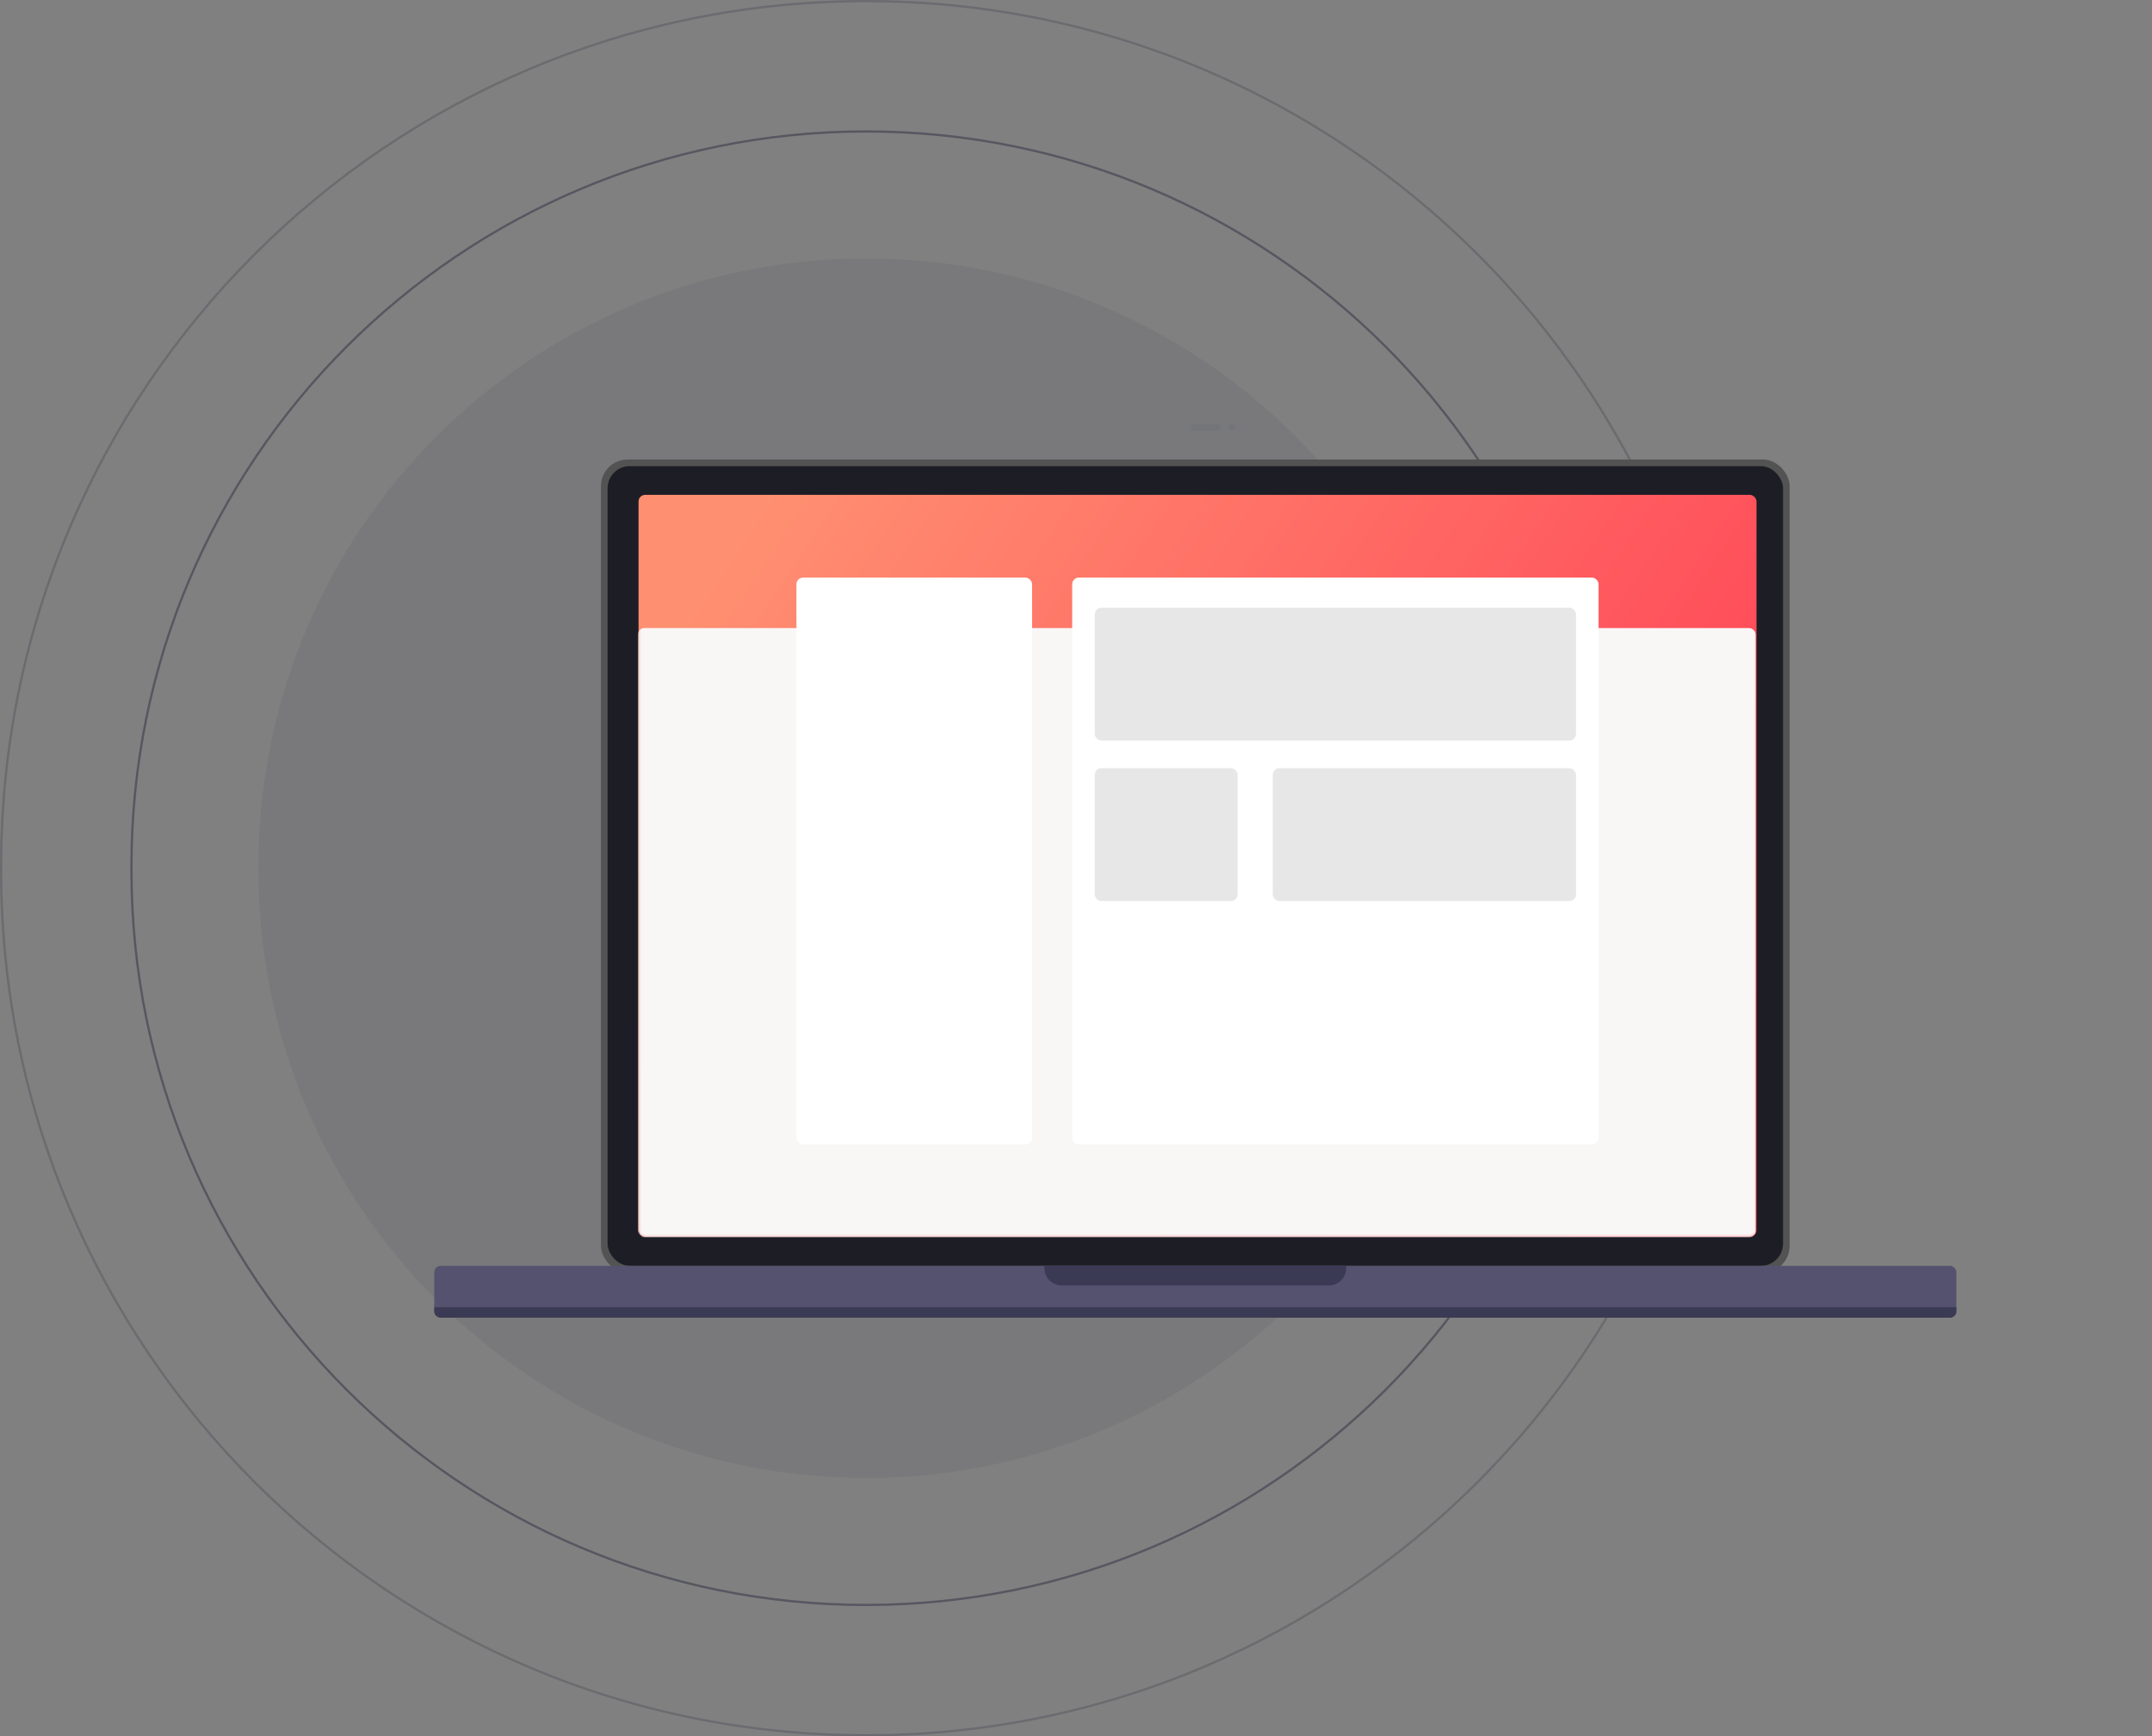 <svg id="Layer_1" data-name="Layer 1" xmlns="http://www.w3.org/2000/svg" xmlns:xlink="http://www.w3.org/1999/xlink" viewBox="0 0 974 786"><rect x="0" y="0" width="974" height="786" fill="#808080" stroke="none"/><defs><style>.cls-1{fill:#fff;}.cls-2,.cls-3{fill:none;stroke:#2d2e40;}.cls-2{opacity:0.5;}.cls-2,.cls-3,.cls-4{isolation:isolate;}.cls-3{opacity:0.25;}.cls-4{fill:#2d2e40;fill-rule:evenodd;opacity:0.08;}.cls-5{fill:#535353;}.cls-6{fill:#1d1d25;}.cls-7{fill:url(#linear-gradient);}.cls-8{mask:url(#mask);}.cls-9{fill:#f9f6f6;}.cls-10{mask:url(#mask-2);}.cls-11{fill:#e7e7e7;}.cls-12{opacity:0.098;}.cls-13{fill:#4a5166;}.cls-14{mask:url(#mask-3);}.cls-15{fill:#2f2f47;}.cls-16{fill:#54526e;}.cls-17{fill:#3a3a54;}</style><linearGradient id="linear-gradient" x1="-471.067" y1="933.286" x2="-470.067" y2="932.845" gradientTransform="matrix(506, 0, 0, -335.872, 238649, 313782.457)" gradientUnits="userSpaceOnUse"><stop offset="0" stop-color="#ff8f71"/><stop offset="1" stop-color="#ff3e55"/></linearGradient><mask id="mask" x="288.675" y="224" width="506.325" height="336.131" maskUnits="userSpaceOnUse"><g id="d"><rect id="b" class="cls-1" x="289" y="224" width="506" height="335.872" rx="3"/></g></mask><mask id="mask-2" x="289" y="224" width="506" height="335.872" maskUnits="userSpaceOnUse"><g id="d-2" data-name="d"><rect id="b-2" data-name="b" class="cls-1" x="289" y="224" width="506" height="335.872" rx="3"/></g></mask><mask id="mask-3" x="190" y="530.092" width="406.527" height="52.171" maskUnits="userSpaceOnUse"/></defs><title>illustration-laptop-desktop</title><path class="cls-2" d="M392,726.5h0c183.635,0,332.5-148.865,332.5-332.5v-2C724.5,208.365,575.635,59.5,392,59.5h0C208.365,59.5,59.5,208.365,59.5,392v2C59.5,577.635,208.365,726.5,392,726.5Z"/><path class="cls-3" d="M392,785.5h0c216.22,0,391.5-175.28,391.5-391.5v-2C783.5,175.78,608.22.5,392,.5h0C175.78.5.5,175.78.5,392v2C.5,610.22,175.78,785.5,392,785.5Z"/><path class="cls-4" d="M392,669h0c151.878,0,275-123.122,275-275v-2c0-151.878-123.122-275-275-275h0c-151.878,0-275,123.122-275,275v2C117,545.878,240.122,669,392,669Z"/><rect class="cls-5" x="272" y="208" width="538" height="368" rx="12"/><rect class="cls-6" x="275" y="211" width="532" height="362" rx="10"/><rect class="cls-7" x="289" y="224" width="506" height="335.872" rx="3"/><g class="cls-8"><rect class="cls-9" x="288.675" y="284.293" width="506" height="275.838" rx="3"/></g><g class="cls-10"><rect class="cls-1" x="360.475" y="261.46" width="106.646" height="256.541" rx="3"/><rect class="cls-1" x="485.273" y="261.46" width="238.251" height="256.541" rx="3"/><rect class="cls-11" x="495.484" y="275.082" width="217.83" height="60.162" rx="3"/><rect class="cls-11" x="495.484" y="347.73" width="64.668" height="60.162" rx="3"/><rect class="cls-11" x="576.036" y="347.73" width="137.278" height="60.162" rx="3"/></g><g class="cls-12"><path class="cls-13" d="M540.5,192h10.6a1.5,1.5,0,0,1,1.5,1.5h0a1.5,1.5,0,0,1-1.5,1.5H540.5a1.5,1.5,0,0,1-1.5-1.5h0A1.5,1.5,0,0,1,540.5,192Z"/><path class="cls-13" d="M557.3,192h.2a1.5,1.5,0,0,1,1.5,1.5h0a1.5,1.5,0,0,1-1.5,1.5h-.2a1.5,1.5,0,0,1-1.5-1.5h0A1.5,1.5,0,0,1,557.3,192Z"/></g><g class="cls-14"><rect class="cls-15" x="482.371" y="530.092" width="114.156" height="52.171" rx="10"/></g><rect class="cls-16" x="196.553" y="573" width="688.894" height="23.447" rx="2.872"/><path class="cls-17" d="M885.447,591.723v1.851a2.872,2.872,0,0,1-2.872,2.872H199.425a2.872,2.872,0,0,1-2.872-2.872v-1.851Z"/><path class="cls-17" d="M472.739,573H609.261a0,0,0,0,1,0,0v1.103a7.726,7.726,0,0,1-7.726,7.726h-121.07a7.726,7.726,0,0,1-7.726-7.726V573A0,0,0,0,1,472.739,573Z"/></svg>
